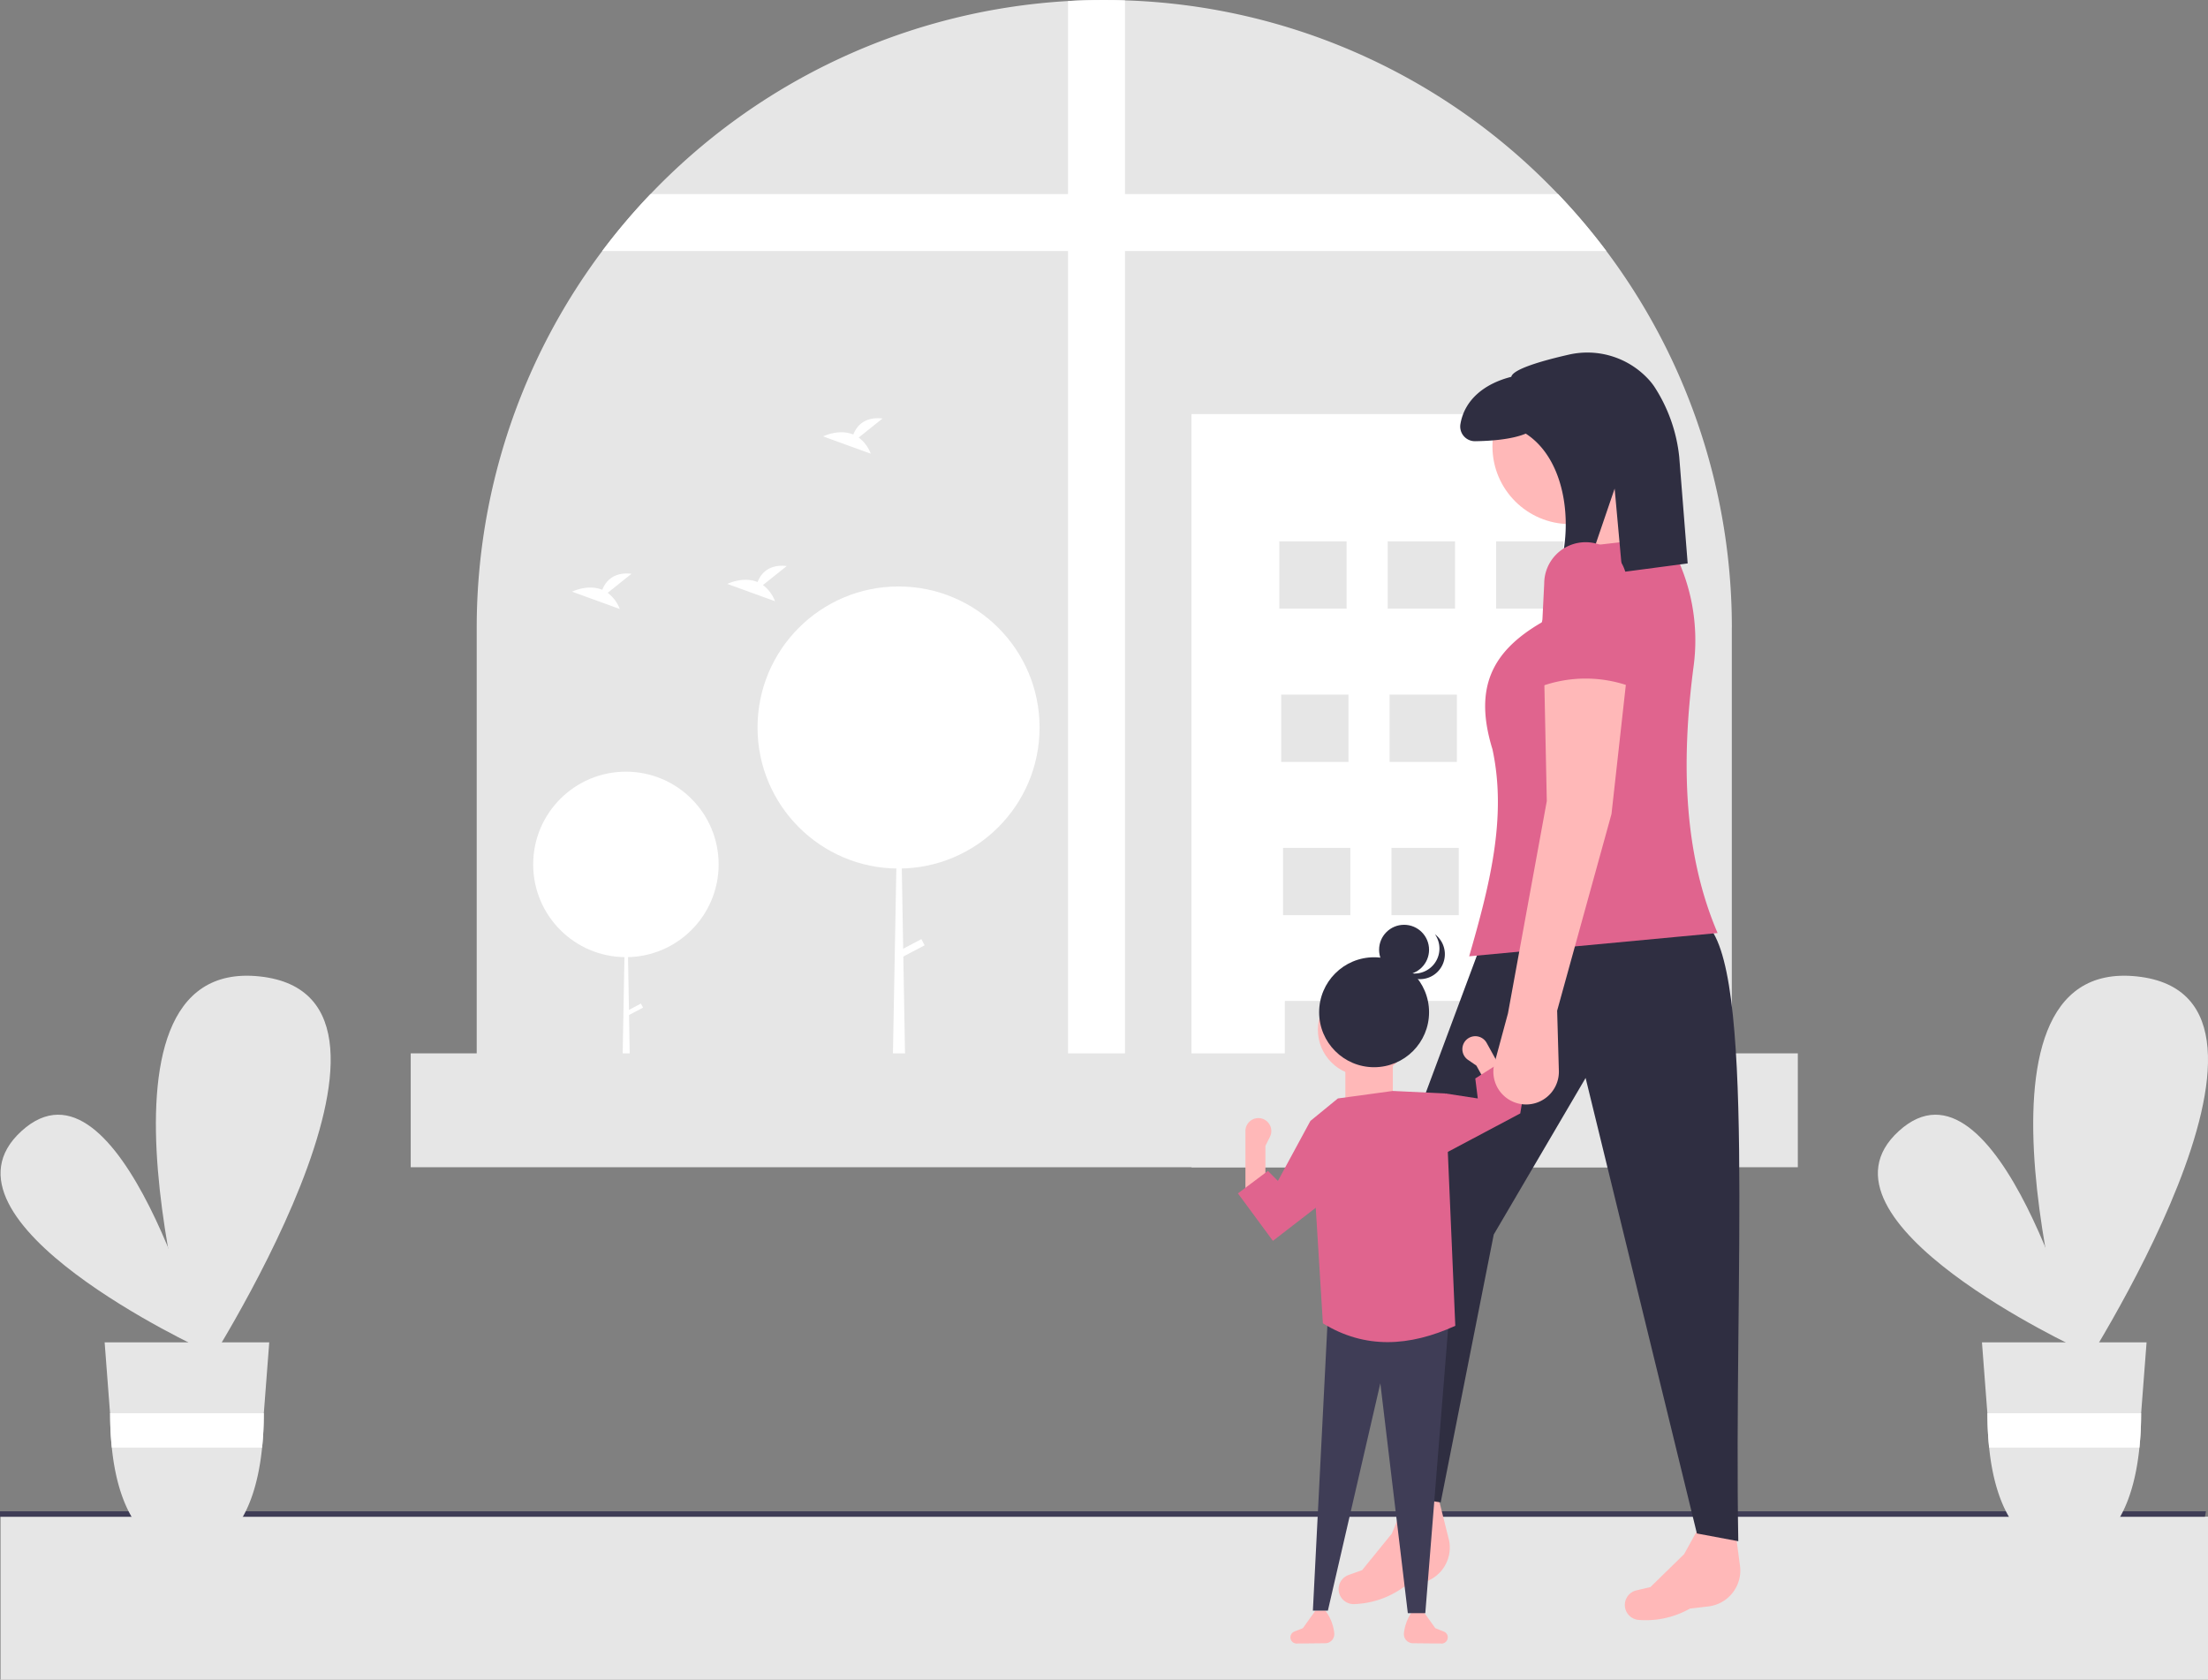 <svg id="undraw_quality_time_wiyl" xmlns="http://www.w3.org/2000/svg" width="460" height="349.902" viewBox="0 0 460 349.902">
  <rect x="0" y="0" width="460" height="349.902" fill="#808080" stroke="none"/>
  <rect id="長方形_110" data-name="長方形 110" width="459.886" height="33.966" transform="translate(0.114 315.936)" fill="#e6e6e6"/>
  <path id="パス_323" data-name="パス 323" d="M459.362,606.005H0V604.87H459.568Z" transform="translate(0 -290.041)" fill="#3f3d56"/>
  <path id="パス_324" data-name="パス 324" d="M610.4,244.615v100.55H348.92V244.615A130.743,130.743,0,0,1,472.115,114.089q3.742-.218,7.547-.216c1.445,0,2.884.022,4.313.075a130.294,130.294,0,0,1,88.133,38.22c.706.706,1.4,1.418,2.1,2.14a130.661,130.661,0,0,1,36.2,90.306Z" transform="translate(-249.605 -113.873)" fill="#e6e6e6"/>
  <path id="パス_325" data-name="パス 325" d="M597.469,113.949V345.164H585.608V114.089q3.744-.218,7.548-.216C594.6,113.873,596.04,113.895,597.469,113.949Z" transform="translate(-363.099 -113.873)" fill="#fff"/>
  <path id="パス_326" data-name="パス 326" d="M608.345,203.421h-209.2A131.132,131.132,0,0,1,409.2,191.56H598.29a131.149,131.149,0,0,1,10.055,11.861Z" transform="translate(-273.69 -151.125)" fill="#fff"/>
  <rect id="長方形_111" data-name="長方形 111" width="92.673" height="156.89" transform="translate(248.226 86.262)" fill="#fff"/>
  <rect id="長方形_112" data-name="長方形 112" width="14.018" height="14.018" transform="translate(266.525 112.767)" fill="#e6e6e6"/>
  <rect id="長方形_113" data-name="長方形 113" width="14.018" height="14.018" transform="translate(289.11 112.767)" fill="#e6e6e6"/>
  <rect id="長方形_114" data-name="長方形 114" width="14.018" height="14.018" transform="translate(311.694 112.767)" fill="#e6e6e6"/>
  <rect id="長方形_115" data-name="長方形 115" width="14.018" height="14.018" transform="translate(266.915 144.697)" fill="#e6e6e6"/>
  <rect id="長方形_116" data-name="長方形 116" width="14.018" height="14.018" transform="translate(289.499 144.697)" fill="#e6e6e6"/>
  <rect id="長方形_117" data-name="長方形 117" width="14.018" height="14.018" transform="translate(312.084 144.697)" fill="#e6e6e6"/>
  <rect id="長方形_118" data-name="長方形 118" width="14.018" height="14.018" transform="translate(267.304 176.627)" fill="#e6e6e6"/>
  <rect id="長方形_119" data-name="長方形 119" width="14.018" height="14.018" transform="translate(289.889 176.627)" fill="#e6e6e6"/>
  <rect id="長方形_120" data-name="長方形 120" width="14.018" height="14.018" transform="translate(312.473 176.627)" fill="#e6e6e6"/>
  <rect id="長方形_121" data-name="長方形 121" width="14.018" height="14.018" transform="translate(267.694 208.557)" fill="#e6e6e6"/>
  <rect id="長方形_122" data-name="長方形 122" width="14.018" height="14.018" transform="translate(290.278 208.557)" fill="#e6e6e6"/>
  <rect id="長方形_123" data-name="長方形 123" width="14.018" height="14.018" transform="translate(312.862 208.557)" fill="#e6e6e6"/>
  <rect id="長方形_124" data-name="長方形 124" width="14.018" height="14.018" transform="translate(267.694 208.557)" fill="#e6e6e6"/>
  <rect id="長方形_125" data-name="長方形 125" width="14.018" height="14.018" transform="translate(290.278 208.557)" fill="#e6e6e6"/>
  <rect id="長方形_126" data-name="長方形 126" width="14.018" height="14.018" transform="translate(312.862 208.557)" fill="#e6e6e6"/>
  <circle id="楕円形_55" data-name="楕円形 55" cx="19.32" cy="19.32" r="19.32" transform="translate(111.077 160.75)" fill="#fff"/>
  <path id="パス_327" data-name="パス 327" d="M249.7,345.962h.053l.956,54.776h-2.017Z" transform="translate(-119.251 -165.892)" fill="#fff"/>
  <rect id="長方形_127" data-name="長方形 127" width="0.955" height="3.609" transform="translate(133.523 209.061) rotate(62.234)" fill="#fff"/>
  <circle id="楕円形_56" data-name="楕円形 56" cx="29.38" cy="29.38" r="29.38" transform="translate(157.819 122.169)" fill="#fff"/>
  <path id="パス_328" data-name="パス 328" d="M358.4,291.166h.081l1.453,83.3h-3.067Z" transform="translate(-171.121 -139.617)" fill="#fff"/>
  <rect id="長方形_128" data-name="長方形 128" width="1.453" height="5.489" transform="translate(191.952 195.635) rotate(62.234)" fill="#fff"/>
  <path id="パス_329" data-name="パス 329" d="M394.512,347.432l4.963-3.97c-3.856-.425-5.44,1.677-6.088,3.342-3.012-1.251-6.291.388-6.291.388l9.93,3.605A7.514,7.514,0,0,0,394.512,347.432Z" transform="translate(-267.91 -223.937)" fill="#fff"/>
  <path id="パス_330" data-name="パス 330" d="M494.987,285.282l4.963-3.97c-3.856-.425-5.44,1.677-6.088,3.342-3.012-1.251-6.291.388-6.291.388l9.93,3.605a7.515,7.515,0,0,0-2.514-3.366Z" transform="translate(-316.089 -194.135)" fill="#fff"/>
  <path id="パス_331" data-name="パス 331" d="M456.661,344.324l4.963-3.97c-3.856-.425-5.44,1.677-6.088,3.342-3.012-1.251-6.291.388-6.291.388l9.93,3.605a7.515,7.515,0,0,0-2.514-3.366Z" transform="translate(-297.712 -222.446)" fill="#fff"/>
  <rect id="長方形_129" data-name="長方形 129" width="288.979" height="23.722" transform="translate(85.567 219.43)" fill="#e6e6e6"/>
  <path id="パス_332" data-name="パス 332" d="M200.62,608.98s-58.454-26.91-37.919-45.57S200.62,608.98,200.62,608.98Z" transform="translate(-158.214 -327.8)" fill="#e6e6e6"/>
  <path id="パス_333" data-name="パス 333" d="M229.417,588.585s-26.868-88.279,12.7-84.057S229.417,588.585,229.417,588.585Z" transform="translate(-188.028 -301.125)" fill="#e6e6e6"/>
  <path id="パス_334" data-name="パス 334" d="M199.991,651.116l1.128,14.767.018.255a67.848,67.848,0,0,0,.349,6.9c1.53,15.063,8.109,21.927,15.8,21.927s13.98-6.865,15.51-21.927a67.849,67.849,0,0,0,.349-6.9l.009-.206,0-.049,1.132-14.767Z" transform="translate(-178.192 -371.486)" fill="#e6e6e6"/>
  <path id="パス_335" data-name="パス 335" d="M234.193,679.488l0,.049-.009.206a67.854,67.854,0,0,1-.349,6.9H202.524a67.844,67.844,0,0,1-.349-6.9l-.018-.255Z" transform="translate(-179.231 -385.091)" fill="#fff"/>
  <path id="パス_336" data-name="パス 336" d="M952.043,608.98s-58.454-26.91-37.919-45.57S952.043,608.98,952.043,608.98Z" transform="translate(-518.528 -327.8)" fill="#e6e6e6"/>
  <path id="パス_337" data-name="パス 337" d="M980.84,588.585s-26.868-88.279,12.7-84.057S980.84,588.585,980.84,588.585Z" transform="translate(-548.343 -301.125)" fill="#e6e6e6"/>
  <path id="パス_338" data-name="パス 338" d="M951.414,651.116l1.128,14.767.018.255a67.848,67.848,0,0,0,.349,6.9c1.53,15.063,8.108,21.927,15.8,21.927s13.979-6.865,15.51-21.927a67.831,67.831,0,0,0,.349-6.9l.009-.206,0-.049,1.132-14.767Z" transform="translate(-538.506 -371.486)" fill="#e6e6e6"/>
  <path id="パス_339" data-name="パス 339" d="M985.616,679.488l0,.049-.009.206a67.848,67.848,0,0,1-.349,6.9H953.948a67.849,67.849,0,0,1-.349-6.9l-.018-.255Z" transform="translate(-539.545 -385.091)" fill="#fff"/>
  <path id="パス_340" data-name="パス 340" d="M825.865,739.7l-3.832.45a18.679,18.679,0,0,1-10.515,2.372,3.153,3.153,0,0,1-2.671-1.637h0a3.125,3.125,0,0,1,2.039-4.532l2.912-.678,7.027-6.872,4.239-7.672,6.157.706,1.282,9.745h0A7.543,7.543,0,0,1,825.865,739.7Z" transform="translate(-469.963 -405.058)" fill="#ffb8b8"/>
  <path id="パス_341" data-name="パス 341" d="M711.245,730.422l-3.756.884a18.678,18.678,0,0,1-10.176,3.555,3.154,3.154,0,0,1-2.84-1.322h0a3.125,3.125,0,0,1,1.509-4.735L698.8,727.8l6.2-7.628,3.337-8.1h6.2l2.384,9.535h0a7.543,7.543,0,0,1-5.669,8.822Z" transform="translate(-415.029 -400.712)" fill="#ffb8b8"/>
  <path id="パス_342" data-name="パス 342" d="M716.334,602.836l7.009,1.078,11.052-55.8,19.139-32.618,23.183,94.889L785.344,612c-.967-53.435,3.754-120.708-7.009-128.854l-46.905,5.391L710.943,543.53Z" transform="translate(-423.198 -290.943)" fill="#2f2e41"/>
  <circle id="楕円形_57" data-name="楕円形 57" cx="16.174" cy="16.174" r="16.174" transform="translate(310.928 76.827)" fill="#ffb8b8"/>
  <path id="パス_343" data-name="パス 343" d="M649.6,209.442l-19.409,3.235-4.852-17.253,14.017-4.313Z" transform="translate(-299.857 -91.64)" fill="#ffb8b8"/>
  <path id="パス_344" data-name="パス 344" d="M797.919,411.3l-51.757,4.852c4.149-14.428,7.951-28.806,4.852-43.131-3.935-12.789-.137-20.395,10.244-26.418l7.009-15.635,18.87-2.157h0a40.731,40.731,0,0,1,5.781,26.935C790.229,376.135,790.955,395.058,797.919,411.3Z" transform="translate(-440.086 -216.936)" fill="#e0648e"/>
  <path id="パス_345" data-name="パス 345" d="M765.107,255.429c-5.4,1.233-11.542,2.981-11.886,4.6-5.553,1.4-9.744,4.751-10.6,9.861a3.06,3.06,0,0,0,3.07,3.549c3.02-.039,7.553-.328,10.546-1.578,8.7,5.6,10.155,20.176,6.358,30.1l5.976-.548,6.182-18.1,1.579,17.387,13.637-1.8-1.757-22.171a33.033,33.033,0,0,0-5.188-14.648,12.473,12.473,0,0,0-.976-1.265A17.332,17.332,0,0,0,765.107,255.429Z" transform="translate(-438.369 -181.53)" fill="#2f2e41"/>
  <path id="パス_346" data-name="パス 346" d="M720.044,763.179a1.9,1.9,0,0,0,1.868,2.109l6.065.062a1.293,1.293,0,0,0,1.2-1.29h0a1.293,1.293,0,0,0-.813-1.2l-1.789-.716-2.6-3.643h-2.082a9.536,9.536,0,0,0-1.849,4.669Z" transform="translate(-427.557 -422.978)" fill="#ffb8b8"/>
  <path id="パス_347" data-name="パス 347" d="M683.746,763.179a1.9,1.9,0,0,1-1.868,2.109l-6.065.062a1.293,1.293,0,0,1-1.2-1.29h0a1.293,1.293,0,0,1,.813-1.2l1.789-.716,2.6-3.643H681.9a9.536,9.536,0,0,1,1.849,4.669Z" transform="translate(-405.776 -422.978)" fill="#ffb8b8"/>
  <path id="パス_348" data-name="パス 348" d="M525.5,588.045h3.123l10.93-47.365,5.725,47.885h3.643l4.945-61.678-25.244-.26Z" transform="translate(-251.982 -252.523)" fill="#3f3d56"/>
  <path id="パス_349" data-name="パス 349" d="M656.609,577.047h4.164v-9.889l.947-1.894a2.7,2.7,0,0,0-2-3.873h0a2.7,2.7,0,0,0-3.108,2.667Z" transform="translate(-397.145 -328.447)" fill="#ffb8b8"/>
  <circle id="楕円形_58" data-name="楕円形 58" cx="9.629" cy="9.629" r="9.629" transform="translate(274.559 204.879)" fill="#ffb8b8"/>
  <rect id="長方形_130" data-name="長方形 130" width="9.889" height="11.451" transform="translate(290.174 230.904) rotate(180)" fill="#ffb8b8"/>
  <path id="パス_350" data-name="パス 350" d="M685.212,598.906c8.753,5.4,18.008,4.874,27.586.521l-2.082-48.406-10.93-.521-11.451,1.562-5.725,4.684Z" transform="translate(-409.612 -323.24)" fill="#e0648e"/>
  <path id="パス_351" data-name="パス 351" d="M502.787,473.611l11.451-8.848-3.643-16.135-6.766,12.492-2.082-2.082-6.246,4.684Z" transform="translate(-237.597 -215.121)" fill="#e0648e"/>
  <path id="パス_352" data-name="パス 352" d="M754.8,541.349l-3.642,2.018-4.794-8.65-1.747-1.2a2.7,2.7,0,0,1-.126-4.359h0a2.7,2.7,0,0,1,4.011.826l1.5,2.712Z" transform="translate(-438.785 -312.737)" fill="#ffb8b8"/>
  <path id="パス_353" data-name="パス 353" d="M568,446.748l13.82-7.336,7.26-3.854,1.041-6.246-4.684-4.684-5.725,3.643.521,4.164-6.766-1.041Z" transform="translate(-272.361 -203.613)" fill="#e0648e"/>
  <circle id="楕円形_59" data-name="楕円形 59" cx="11.451" cy="11.451" r="11.451" transform="translate(274.819 199.414)" fill="#2f2e41"/>
  <circle id="楕円形_60" data-name="楕円形 60" cx="5.205" cy="5.205" r="5.205" transform="translate(287.311 192.648)" fill="#2f2e41"/>
  <path id="パス_354" data-name="パス 354" d="M718.96,495.374a5.2,5.2,0,0,0,6.68-7.584,5.2,5.2,0,1,1-7.4,7.121,5.217,5.217,0,0,0,.722.462Z" transform="translate(-426.696 -293.17)" fill="#2f2e41"/>
  <path id="パス_355" data-name="パス 355" d="M769.137,453.8l.358,12.517a6.825,6.825,0,0,1-6.143,6.986h0a6.825,6.825,0,0,1-7.267-8.571l2.809-10.392,8.087-44.209-.539-25.879,17.253-.539-3.235,29.114Z" transform="translate(-444.731 -243.261)" fill="#ffb8b8"/>
  <path id="パス_356" data-name="パス 356" d="M793.538,361.071a27.264,27.264,0,0,0-19.409,0l1.078-21.566a8.626,8.626,0,0,1,8.626-8.626h0a8.626,8.626,0,0,1,8.626,8.626Z" transform="translate(-453.496 -217.93)" fill="#e0648e"/>
</svg>
